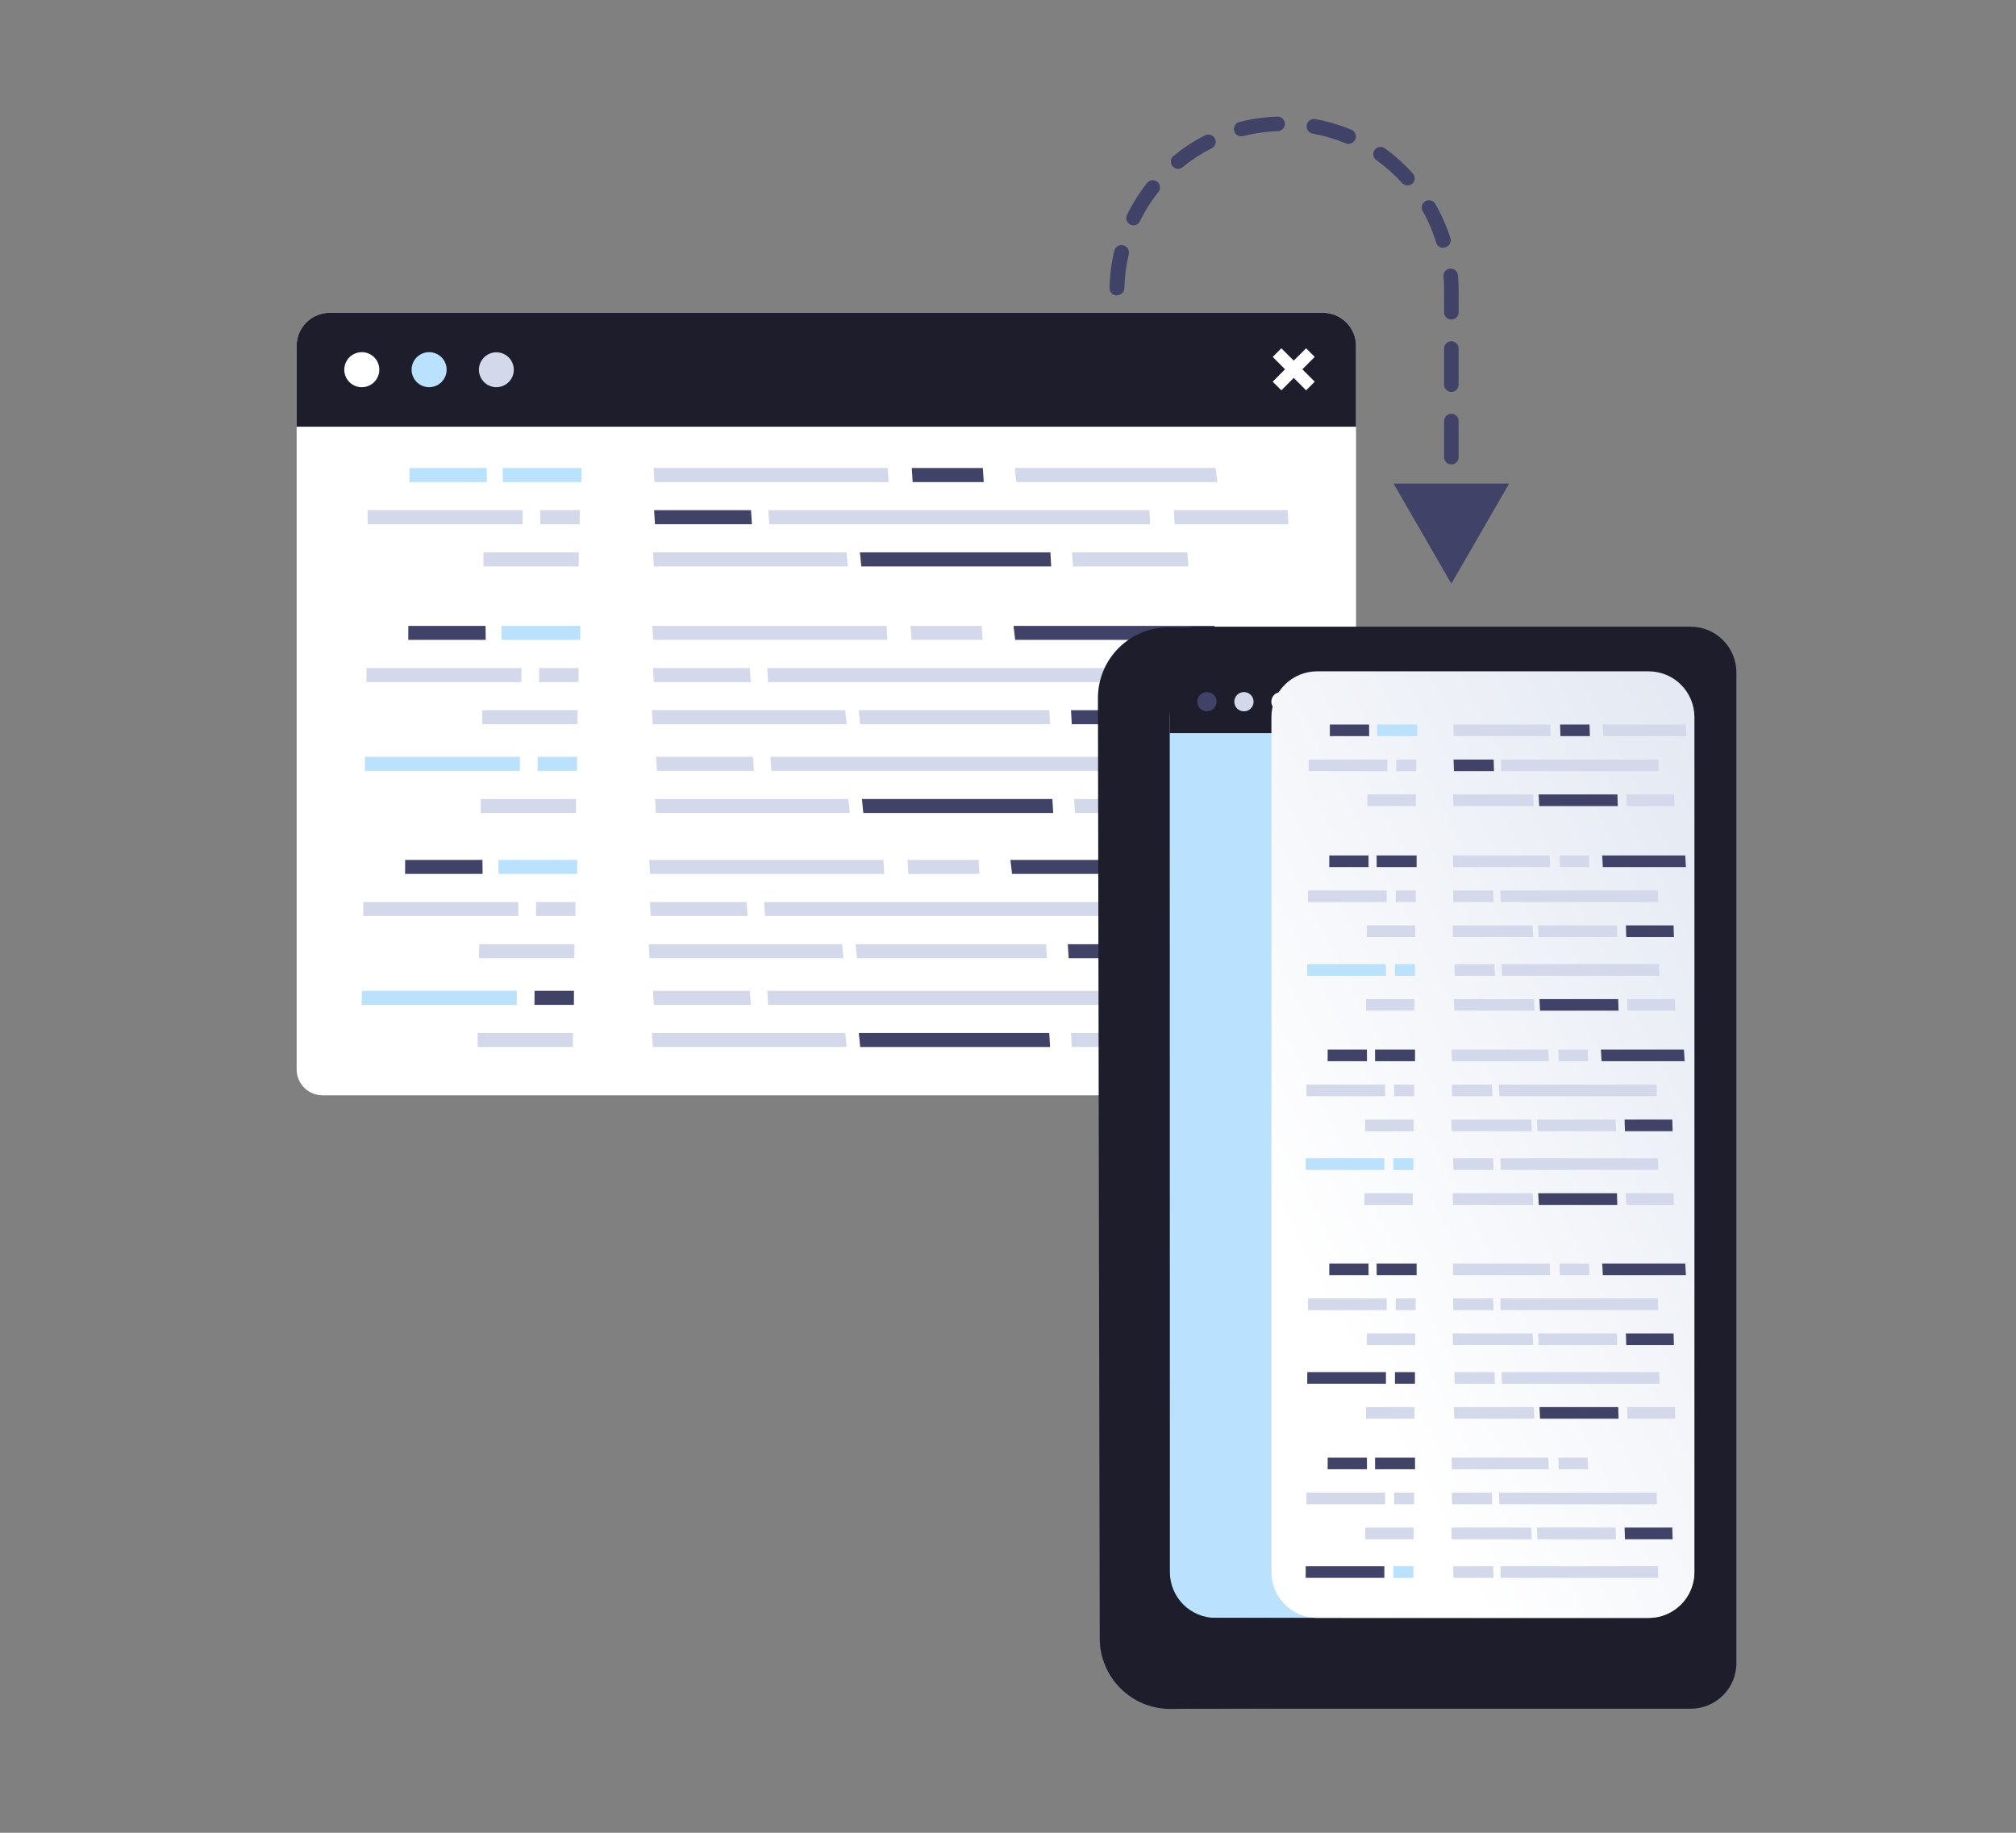 <svg width="242" height="220" viewBox="0 0 242 220" fill="none" xmlns="http://www.w3.org/2000/svg">
<rect x="0" y="0" width="242" height="220" fill="#808080" stroke="none"/>
<path d="M174.218 60.97C173.987 60.97 173.766 60.879 173.603 60.715C173.44 60.552 173.348 60.331 173.348 60.1V59.231C173.348 59 173.44 58.779 173.603 58.615C173.766 58.452 173.987 58.361 174.218 58.361C174.448 58.361 174.67 58.452 174.833 58.615C174.996 58.779 175.088 59 175.088 59.231V60.1C175.088 60.331 174.996 60.552 174.833 60.715C174.67 60.879 174.448 60.97 174.218 60.97ZM174.218 55.751C173.987 55.751 173.766 55.66 173.603 55.496C173.44 55.333 173.348 55.112 173.348 54.882V50.532C173.348 50.302 173.44 50.08 173.603 49.917C173.766 49.754 173.987 49.663 174.218 49.663C174.448 49.663 174.67 49.754 174.833 49.917C174.996 50.08 175.088 50.302 175.088 50.532V54.882C175.088 55.112 174.996 55.333 174.833 55.496C174.67 55.66 174.448 55.751 174.218 55.751ZM134.05 52.872C133.819 52.872 133.598 52.781 133.434 52.617C133.271 52.454 133.18 52.233 133.18 52.002V47.653C133.18 47.423 133.271 47.201 133.434 47.038C133.598 46.875 133.819 46.783 134.05 46.783C134.28 46.783 134.501 46.875 134.665 47.038C134.828 47.201 134.919 47.423 134.919 47.653V52.002C134.908 52.225 134.812 52.436 134.65 52.59C134.488 52.743 134.273 52.829 134.05 52.829V52.872ZM174.218 47.053C173.987 47.053 173.766 46.962 173.603 46.798C173.44 46.635 173.348 46.414 173.348 46.183V41.834C173.348 41.603 173.44 41.382 173.603 41.219C173.766 41.056 173.987 40.964 174.218 40.964C174.448 40.964 174.67 41.056 174.833 41.219C174.996 41.382 175.088 41.603 175.088 41.834V46.183C175.088 46.414 174.996 46.635 174.833 46.798C174.67 46.962 174.448 47.053 174.218 47.053ZM134.05 44.174C133.819 44.174 133.598 44.082 133.434 43.919C133.271 43.756 133.18 43.535 133.18 43.304V38.955C133.18 38.724 133.271 38.503 133.434 38.34C133.598 38.177 133.819 38.085 134.05 38.085C134.28 38.085 134.501 38.177 134.665 38.34C134.828 38.503 134.919 38.724 134.919 38.955V43.304C134.908 43.527 134.812 43.737 134.65 43.891C134.488 44.045 134.273 44.131 134.05 44.13V44.174ZM174.218 38.355C173.987 38.355 173.766 38.263 173.603 38.1C173.44 37.937 173.348 37.716 173.348 37.485V34.937C173.348 34.354 173.348 33.762 173.27 33.197C173.249 32.966 173.321 32.737 173.469 32.559C173.617 32.381 173.83 32.27 174.061 32.249C174.292 32.228 174.521 32.3 174.699 32.448C174.877 32.597 174.988 32.81 175.009 33.04C175.07 33.684 175.096 34.328 175.096 34.963V37.485C175.096 37.6 175.073 37.714 175.029 37.82C174.985 37.926 174.92 38.022 174.838 38.103C174.757 38.184 174.66 38.248 174.553 38.291C174.447 38.334 174.333 38.356 174.218 38.355ZM134.058 35.476C133.828 35.476 133.606 35.384 133.443 35.221C133.28 35.058 133.188 34.837 133.188 34.606C133.215 33.091 133.404 31.583 133.754 30.109C133.781 29.995 133.83 29.887 133.898 29.792C133.967 29.697 134.053 29.616 134.153 29.554C134.253 29.492 134.364 29.451 134.48 29.432C134.595 29.413 134.714 29.417 134.828 29.444C134.942 29.471 135.05 29.52 135.145 29.588C135.241 29.657 135.321 29.743 135.383 29.843C135.445 29.943 135.487 30.054 135.505 30.169C135.524 30.285 135.52 30.404 135.493 30.518C135.172 31.866 134.997 33.246 134.972 34.632C134.954 34.858 134.848 35.069 134.678 35.218C134.507 35.367 134.285 35.444 134.058 35.432V35.476ZM173.278 29.752C173.088 29.762 172.899 29.708 172.742 29.6C172.585 29.491 172.467 29.334 172.409 29.152C172.004 27.814 171.452 26.525 170.765 25.308C170.661 25.109 170.637 24.878 170.7 24.662C170.762 24.447 170.906 24.264 171.1 24.151C171.294 24.039 171.524 24.006 171.742 24.06C171.96 24.113 172.149 24.248 172.269 24.438C173.026 25.749 173.641 27.137 174.105 28.578C174.14 28.687 174.153 28.802 174.144 28.916C174.134 29.031 174.102 29.142 174.05 29.244C173.997 29.346 173.925 29.436 173.837 29.51C173.75 29.584 173.649 29.64 173.539 29.674C173.455 29.699 173.367 29.711 173.278 29.709V29.752ZM136.067 27.047C135.935 27.048 135.804 27.018 135.685 26.96C135.582 26.91 135.49 26.84 135.414 26.755C135.338 26.669 135.28 26.569 135.243 26.461C135.206 26.352 135.19 26.238 135.197 26.123C135.204 26.009 135.234 25.898 135.285 25.795C135.948 24.434 136.756 23.148 137.694 21.959C137.837 21.778 138.046 21.661 138.275 21.634C138.505 21.607 138.735 21.672 138.916 21.815C139.097 21.958 139.214 22.168 139.241 22.397C139.268 22.626 139.203 22.856 139.06 23.037C138.197 24.112 137.456 25.279 136.85 26.517C136.785 26.671 136.676 26.803 136.537 26.898C136.398 26.992 136.235 27.044 136.067 27.047ZM168.947 22.255C168.827 22.254 168.709 22.229 168.6 22.181C168.491 22.134 168.393 22.064 168.312 21.976C167.383 20.947 166.344 20.023 165.215 19.219C165.121 19.153 165.041 19.069 164.979 18.972C164.918 18.875 164.876 18.767 164.857 18.654C164.838 18.54 164.841 18.424 164.866 18.312C164.892 18.2 164.94 18.095 165.006 18.001C165.139 17.814 165.341 17.686 165.568 17.647C165.794 17.608 166.027 17.66 166.215 17.792C167.436 18.67 168.558 19.676 169.564 20.793C169.726 20.956 169.817 21.177 169.817 21.407C169.817 21.636 169.726 21.857 169.564 22.02C169.396 22.173 169.174 22.254 168.947 22.246V22.255ZM141.417 20.271C141.288 20.27 141.162 20.241 141.046 20.186C140.93 20.13 140.828 20.049 140.747 19.95C140.674 19.862 140.619 19.76 140.585 19.651C140.551 19.542 140.539 19.427 140.549 19.313C140.56 19.199 140.593 19.088 140.646 18.987C140.699 18.886 140.772 18.796 140.86 18.723C142.028 17.765 143.297 16.936 144.644 16.253C144.746 16.197 144.858 16.162 144.974 16.15C145.09 16.138 145.207 16.15 145.318 16.184C145.429 16.218 145.533 16.274 145.622 16.349C145.711 16.424 145.784 16.516 145.837 16.619C145.89 16.723 145.922 16.836 145.93 16.952C145.939 17.068 145.924 17.185 145.886 17.295C145.849 17.405 145.789 17.507 145.712 17.594C145.635 17.681 145.541 17.751 145.435 17.801C144.198 18.431 143.031 19.192 141.956 20.071C141.804 20.197 141.614 20.268 141.417 20.271ZM161.892 17.279C161.776 17.281 161.66 17.258 161.553 17.21C160.275 16.675 158.942 16.282 157.578 16.035C157.347 15.995 157.142 15.865 157.008 15.673C156.873 15.481 156.82 15.244 156.861 15.013C156.901 14.783 157.031 14.577 157.223 14.443C157.415 14.308 157.652 14.255 157.883 14.296C159.374 14.568 160.832 14.999 162.232 15.583C162.416 15.662 162.568 15.801 162.661 15.979C162.754 16.156 162.783 16.36 162.743 16.556C162.703 16.753 162.597 16.929 162.442 17.056C162.287 17.183 162.093 17.253 161.892 17.253V17.279ZM149.106 16.357C148.875 16.386 148.643 16.322 148.459 16.179C148.276 16.037 148.156 15.827 148.128 15.596C148.099 15.365 148.163 15.133 148.305 14.949C148.448 14.766 148.658 14.646 148.889 14.618C150.354 14.247 151.857 14.04 153.368 14C153.599 14 153.82 14.092 153.983 14.255C154.146 14.418 154.238 14.639 154.238 14.87C154.238 15.101 154.146 15.322 153.983 15.485C153.82 15.648 153.599 15.74 153.368 15.74C151.98 15.792 150.601 15.99 149.254 16.331C149.205 16.344 149.156 16.353 149.106 16.357Z" fill="#414267"/>
<path d="M167.285 58.047L174.218 70.059L181.159 58.047H167.285Z" fill="#414267"/>
<path d="M162.779 41.512V128.372C162.779 128.781 162.698 129.185 162.542 129.563C162.385 129.94 162.155 130.283 161.866 130.571C161.577 130.86 161.234 131.088 160.856 131.244C160.478 131.399 160.073 131.479 159.665 131.478H38.717C37.893 131.478 37.103 131.15 36.521 130.568C35.938 129.986 35.611 129.196 35.611 128.372V41.521C35.611 40.468 36.029 39.459 36.773 38.713C37.516 37.968 38.525 37.548 39.578 37.546H158.804C159.325 37.545 159.842 37.647 160.324 37.845C160.806 38.044 161.245 38.336 161.614 38.705C161.983 39.073 162.276 39.511 162.476 39.992C162.676 40.474 162.779 40.991 162.779 41.512Z" fill="white"/>
<path d="M162.779 51.219H35.611V41.512C35.611 40.46 36.029 39.452 36.773 38.708C37.517 37.964 38.526 37.546 39.578 37.546H158.804C159.856 37.546 160.866 37.964 161.611 38.707C162.357 39.451 162.776 40.459 162.779 41.512V51.219Z" fill="#1D1D2C"/>
<path d="M57.487 44.382C57.487 43.968 57.61 43.562 57.841 43.218C58.071 42.873 58.398 42.604 58.781 42.446C59.164 42.287 59.586 42.245 59.992 42.326C60.399 42.407 60.773 42.607 61.066 42.9C61.359 43.193 61.559 43.567 61.639 43.973C61.72 44.38 61.679 44.802 61.52 45.185C61.362 45.568 61.093 45.895 60.748 46.125C60.404 46.356 59.998 46.479 59.584 46.479C59.028 46.476 58.496 46.255 58.104 45.862C57.711 45.469 57.49 44.938 57.487 44.382Z" fill="#D3D8EA"/>
<path d="M49.407 44.383C49.406 43.966 49.528 43.558 49.758 43.211C49.989 42.863 50.318 42.592 50.703 42.431C51.088 42.271 51.512 42.229 51.921 42.31C52.33 42.391 52.706 42.591 53.001 42.886C53.295 43.181 53.496 43.557 53.577 43.966C53.658 44.375 53.616 44.799 53.455 45.184C53.295 45.569 53.024 45.898 52.676 46.128C52.329 46.359 51.921 46.481 51.504 46.479C50.948 46.477 50.416 46.256 50.024 45.863C49.631 45.47 49.41 44.938 49.407 44.383Z" fill="#BAE1FD"/>
<path d="M41.326 44.383C41.325 43.967 41.446 43.559 41.676 43.212C41.906 42.865 42.234 42.594 42.618 42.433C43.002 42.272 43.425 42.229 43.833 42.308C44.242 42.388 44.618 42.587 44.913 42.88C45.209 43.173 45.411 43.547 45.494 43.955C45.577 44.363 45.537 44.787 45.379 45.172C45.221 45.557 44.953 45.887 44.608 46.12C44.263 46.353 43.856 46.478 43.44 46.479C43.163 46.481 42.889 46.427 42.634 46.322C42.378 46.218 42.145 46.064 41.949 45.869C41.753 45.674 41.597 45.443 41.49 45.188C41.383 44.933 41.327 44.66 41.326 44.383Z" fill="white"/>
<path d="M152.776 42.843L153.811 41.808L155.299 43.286L156.786 41.808L157.821 42.843L156.334 44.33L157.821 45.818L156.786 46.853L155.299 45.365L153.811 46.853L152.776 45.818L154.255 44.33L152.776 42.843Z" fill="white"/>
<path d="M78.45 56.178L78.555 57.865H106.667L106.563 56.178H78.45Z" fill="#D3D8EA"/>
<path d="M92.237 61.239L92.35 62.927H138.068L137.964 61.239H92.237Z" fill="#D3D8EA"/>
<path d="M78.519 61.239L78.624 62.927H90.262L90.149 61.239H78.519Z" fill="#414267"/>
<path d="M78.39 66.302L78.494 67.989H101.77L101.605 66.302H78.39Z" fill="#D3D8EA"/>
<path d="M103.223 66.302L103.388 67.989H126.186L126.09 66.302H103.223Z" fill="#414267"/>
<path d="M58.036 66.302L58.027 67.989H69.466L69.474 66.302H58.036Z" fill="#D3D8EA"/>
<path d="M44.136 61.239L44.127 62.927H62.732V61.239H44.136Z" fill="#D3D8EA"/>
<path d="M64.863 61.239L64.855 62.927H69.586L69.595 61.239H64.863Z" fill="#D3D8EA"/>
<path d="M60.341 56.178L60.358 57.865H69.796L69.813 56.178H60.341Z" fill="#BAE1FD"/>
<path d="M49.155 56.178L49.147 57.865H58.445L58.427 56.178H49.155Z" fill="#BAE1FD"/>
<path d="M57.896 85.247L57.888 86.934H69.317L69.335 85.247H57.896Z" fill="#D3D8EA"/>
<path d="M43.997 80.192L43.98 81.871H62.585L62.594 80.192H43.997Z" fill="#D3D8EA"/>
<path d="M64.725 80.192L64.716 81.871H69.448L69.456 80.192H64.725Z" fill="#D3D8EA"/>
<path d="M57.714 95.911L57.705 97.59H69.135L69.152 95.911H57.714Z" fill="#D3D8EA"/>
<path d="M43.814 90.848L43.806 92.526H62.402L62.411 90.848H43.814Z" fill="#BAE1FD"/>
<path d="M64.542 90.848L64.533 92.526H69.265L69.274 90.848H64.542Z" fill="#BAE1FD"/>
<path d="M60.201 75.131L60.219 76.81H69.656L69.665 75.131H60.201Z" fill="#BAE1FD"/>
<path d="M49.016 75.131L49.007 76.81H58.305L58.288 75.131H49.016Z" fill="#414267"/>
<path d="M109.45 56.178L109.555 57.865H118.087L117.983 56.178H109.45Z" fill="#414267"/>
<path d="M140.912 61.239L141.008 62.927H154.664L154.56 61.239H140.912Z" fill="#D3D8EA"/>
<path d="M128.7 66.302L128.796 67.989H142.643L142.539 66.302H128.7Z" fill="#D3D8EA"/>
<path d="M121.811 56.178L122.011 57.865H146.122L145.922 56.178H121.811Z" fill="#D3D8EA"/>
<path d="M78.311 75.131L78.407 76.81H106.52L106.424 75.131H78.311Z" fill="#D3D8EA"/>
<path d="M92.098 80.192L92.202 81.871H137.928L137.824 80.192H92.098Z" fill="#D3D8EA"/>
<path d="M78.381 80.192L78.485 81.871H90.123L90.01 80.192H78.381Z" fill="#D3D8EA"/>
<path d="M78.25 85.247L78.354 86.934H101.631L101.457 85.247H78.25Z" fill="#D3D8EA"/>
<path d="M103.083 85.247L103.248 86.934H126.046L125.951 85.247H103.083Z" fill="#D3D8EA"/>
<path d="M109.312 75.131L109.416 76.81H117.949L117.844 75.131H109.312Z" fill="#D3D8EA"/>
<path d="M140.772 80.192L140.868 81.871H154.524L154.42 80.192H140.772Z" fill="#D3D8EA"/>
<path d="M128.561 85.247L128.656 86.934H142.504L142.399 85.247H128.561Z" fill="#414267"/>
<path d="M92.481 90.848L92.585 92.526H138.303L138.207 90.848H92.481Z" fill="#D3D8EA"/>
<path d="M78.764 90.848L78.868 92.526H90.498L90.393 90.848H78.764Z" fill="#D3D8EA"/>
<path d="M78.633 95.911L78.737 97.59H102.005L101.84 95.911H78.633Z" fill="#D3D8EA"/>
<path d="M103.467 95.911L103.632 97.59H126.43L126.326 95.911H103.467Z" fill="#414267"/>
<path d="M141.146 90.848L141.251 92.526H154.907L154.803 90.848H141.146Z" fill="#414267"/>
<path d="M128.935 95.911L129.039 97.59H142.886L142.782 95.911H128.935Z" fill="#D3D8EA"/>
<path d="M121.663 75.131L121.863 76.81H145.975L145.774 75.131H121.663Z" fill="#414267"/>
<path d="M57.522 113.342L57.505 115.021H68.943L68.96 113.342H57.522Z" fill="#D3D8EA"/>
<path d="M43.614 108.279L43.605 109.958H62.211L62.22 108.279H43.614Z" fill="#D3D8EA"/>
<path d="M64.35 108.279L64.342 109.958H69.074L69.082 108.279H64.35Z" fill="#D3D8EA"/>
<path d="M57.34 123.997L57.322 125.676H68.76L68.778 123.997H57.34Z" fill="#D3D8EA"/>
<path d="M43.44 118.935L43.423 120.622H62.028L62.037 118.935H43.44Z" fill="#BAE1FD"/>
<path d="M64.168 118.935L64.159 120.622H68.891L68.9 118.935H64.168Z" fill="#414267"/>
<path d="M59.827 103.218L59.844 104.897H69.282L69.291 103.218H59.827Z" fill="#BAE1FD"/>
<path d="M48.641 103.218L48.624 104.897H57.931L57.914 103.218H48.641Z" fill="#414267"/>
<path d="M77.929 103.218L78.033 104.897H106.146L106.05 103.218H77.929Z" fill="#D3D8EA"/>
<path d="M91.724 108.279L91.828 109.958H137.546L137.45 108.279H91.724Z" fill="#D3D8EA"/>
<path d="M78.007 108.279L78.111 109.958H89.741L89.636 108.279H78.007Z" fill="#D3D8EA"/>
<path d="M77.876 113.342L77.98 115.021H101.248L101.083 113.342H77.876Z" fill="#D3D8EA"/>
<path d="M102.71 113.342L102.875 115.021H125.673L125.569 113.342H102.71Z" fill="#D3D8EA"/>
<path d="M108.938 103.218L109.042 104.897H117.575L117.47 103.218H108.938Z" fill="#D3D8EA"/>
<path d="M140.39 108.279L140.494 109.958H154.15L154.046 108.279H140.39Z" fill="#D3D8EA"/>
<path d="M128.178 113.342L128.282 115.021H142.13L142.025 113.342H128.178Z" fill="#414267"/>
<path d="M92.098 118.935L92.211 120.622H137.928L137.833 118.935H92.098Z" fill="#D3D8EA"/>
<path d="M78.39 118.935L78.485 120.622H90.124L90.019 118.935H78.39Z" fill="#D3D8EA"/>
<path d="M78.259 123.997L78.363 125.676H101.631L101.466 123.997H78.259Z" fill="#D3D8EA"/>
<path d="M103.092 123.997L103.257 125.676H126.055L125.951 123.997H103.092Z" fill="#414267"/>
<path d="M140.772 118.935L140.877 120.622H154.533L154.429 118.935H140.772Z" fill="#414267"/>
<path d="M128.561 123.997L128.665 125.676H142.504L142.408 123.997H128.561Z" fill="#D3D8EA"/>
<path d="M121.289 103.218L121.489 104.897H145.6L145.4 103.218H121.289Z" fill="#414267"/>
<path d="M204.431 79.882L138.203 80.009L138.43 198.33L204.658 198.203L204.431 79.882Z" fill="#BAE1FD"/>
<path d="M204.252 80.054L204.479 198.019L138.598 198.158L138.372 80.184L204.252 80.054ZM204.6 79.706L138.024 79.837L138.251 198.506L204.826 198.375L204.6 79.706Z" fill="#1D1D2C"/>
<path d="M140.32 75.296L178.81 75.522V80.515H159.317L145.4 80.593C143.152 80.598 140.998 81.495 139.411 83.086C137.824 84.678 136.934 86.835 136.937 89.083L137.119 185.754C137.121 186.868 137.343 187.969 137.772 188.997C138.2 190.025 138.827 190.958 139.616 191.743C140.405 192.528 141.341 193.15 142.371 193.573C143.401 193.996 144.504 194.212 145.617 194.209L179.001 194.278V204.777L140.503 205.134C139.39 205.137 138.287 204.921 137.258 204.498C136.229 204.075 135.293 203.453 134.504 202.667C133.716 201.882 133.09 200.949 132.663 199.921C132.235 198.894 132.014 197.792 132.013 196.679L131.796 83.751C131.8 82.636 132.025 81.533 132.455 80.504C132.886 79.476 133.515 78.543 134.307 77.758C135.099 76.973 136.037 76.351 137.069 75.929C138.1 75.506 139.205 75.291 140.32 75.296Z" fill="#1D1D2C"/>
<path d="M135.319 83.725V196.653C135.319 198.803 136.136 200.872 137.604 202.441C139.072 204.011 141.082 204.964 143.226 205.108H143.8H202.948C203.669 205.109 204.383 204.968 205.05 204.692C205.716 204.417 206.321 204.013 206.831 203.503C207.341 202.993 207.745 202.387 208.021 201.721C208.296 201.055 208.437 200.34 208.436 199.619V80.724C208.436 79.266 207.857 77.868 206.826 76.837C205.795 75.806 204.397 75.227 202.939 75.227H143.791H143.2C141.054 75.381 139.047 76.344 137.584 77.922C136.121 79.499 135.312 81.573 135.319 83.725ZM140.417 86.091C140.417 84.633 140.996 83.234 142.027 82.204C143.058 81.172 144.456 80.593 145.914 80.593H197.885C198.606 80.593 199.32 80.735 199.986 81.011C200.652 81.287 201.257 81.691 201.766 82.201C202.276 82.711 202.68 83.316 202.956 83.981C203.232 84.647 203.374 85.361 203.374 86.082V188.72C203.374 189.441 203.232 190.155 202.956 190.821C202.68 191.487 202.276 192.092 201.766 192.601C201.257 193.111 200.652 193.515 199.986 193.791C199.32 194.067 198.606 194.209 197.885 194.209H145.931C144.475 194.209 143.078 193.631 142.047 192.602C141.016 191.573 140.436 190.177 140.434 188.72L140.417 86.091Z" fill="#1D1D2C"/>
<path d="M164.971 202.22H179.089C179.77 202.204 180.418 201.922 180.895 201.434C181.371 200.946 181.637 200.292 181.637 199.61C181.637 199.274 181.571 198.941 181.442 198.631C181.312 198.32 181.123 198.039 180.885 197.802C180.646 197.565 180.363 197.378 180.052 197.251C179.741 197.124 179.407 197.059 179.071 197.062H164.963C164.626 197.062 164.293 197.128 163.982 197.257C163.671 197.386 163.389 197.575 163.151 197.814C162.914 198.052 162.726 198.335 162.598 198.646C162.47 198.958 162.404 199.291 162.406 199.628C162.401 199.967 162.464 200.304 162.591 200.619C162.718 200.934 162.906 201.22 163.145 201.461C163.384 201.703 163.669 201.894 163.982 202.024C164.296 202.154 164.632 202.221 164.971 202.22Z" fill="#1D1D2C"/>
<path d="M140.416 87.996H203.399V82.655C203.399 82.368 203.343 82.083 203.232 81.817C203.122 81.552 202.961 81.311 202.757 81.108C202.553 80.905 202.312 80.745 202.046 80.635C201.78 80.526 201.495 80.471 201.208 80.472H142.599C142.312 80.471 142.027 80.526 141.761 80.635C141.495 80.745 141.253 80.905 141.05 81.108C140.846 81.311 140.685 81.552 140.574 81.817C140.464 82.083 140.407 82.368 140.407 82.655L140.416 87.996Z" fill="#1D1D2C"/>
<path d="M199.86 83.386L199.286 82.82L198.468 83.638L197.65 82.82L197.076 83.386L197.894 84.203L197.076 85.021L197.65 85.595L198.468 84.777L199.286 85.595L199.86 85.021L199.042 84.203L199.86 83.386Z" fill="white"/>
<path d="M152.611 84.229C152.611 84 152.679 83.777 152.806 83.586C152.933 83.396 153.114 83.248 153.325 83.16C153.537 83.073 153.769 83.05 153.994 83.094C154.218 83.139 154.424 83.249 154.586 83.411C154.748 83.573 154.858 83.779 154.903 84.003C154.947 84.228 154.925 84.46 154.837 84.672C154.749 84.883 154.601 85.064 154.411 85.191C154.221 85.318 153.997 85.386 153.768 85.386C153.461 85.386 153.167 85.264 152.95 85.047C152.733 84.83 152.611 84.536 152.611 84.229Z" fill="white"/>
<path d="M148.166 84.229C148.166 84 148.234 83.777 148.361 83.586C148.488 83.396 148.669 83.248 148.88 83.16C149.092 83.073 149.324 83.05 149.549 83.094C149.773 83.139 149.979 83.249 150.141 83.411C150.303 83.573 150.413 83.779 150.458 84.003C150.502 84.228 150.479 84.46 150.392 84.672C150.304 84.883 150.156 85.064 149.966 85.191C149.775 85.318 149.552 85.386 149.323 85.386C149.171 85.387 149.02 85.358 148.879 85.3C148.738 85.243 148.61 85.157 148.502 85.05C148.395 84.942 148.309 84.814 148.252 84.673C148.194 84.532 148.165 84.381 148.166 84.229Z" fill="#D3D8EA"/>
<path d="M143.722 84.229C143.722 84 143.79 83.777 143.917 83.586C144.044 83.396 144.224 83.248 144.436 83.16C144.647 83.073 144.88 83.05 145.104 83.094C145.329 83.139 145.535 83.249 145.697 83.411C145.858 83.573 145.969 83.779 146.013 84.003C146.058 84.228 146.035 84.46 145.947 84.672C145.86 84.883 145.712 85.064 145.521 85.191C145.331 85.318 145.107 85.386 144.879 85.386C144.726 85.387 144.575 85.358 144.434 85.3C144.294 85.243 144.166 85.157 144.058 85.05C143.95 84.942 143.865 84.814 143.807 84.673C143.75 84.532 143.721 84.381 143.722 84.229Z" fill="#414267"/>
<path d="M203.4 188.711C203.4 190.168 202.822 191.564 201.793 192.595C200.764 193.626 199.368 194.206 197.912 194.208H158.117C156.659 194.208 155.261 193.629 154.23 192.598C153.199 191.567 152.62 190.169 152.62 188.711V86.073C152.619 85.352 152.76 84.637 153.036 83.971C153.311 83.304 153.715 82.699 154.225 82.189C154.735 81.679 155.341 81.275 156.007 80.999C156.673 80.724 157.388 80.583 158.109 80.584H197.912C199.368 80.586 200.764 81.166 201.793 82.197C202.822 83.228 203.4 84.625 203.4 86.081V188.711Z" fill="url(#paint0_linear_2117_16280)"/>
<path d="M174.461 86.969L174.504 88.361H186.125L186.082 86.969H174.461Z" fill="#D3D8EA"/>
<path d="M180.158 91.17L180.202 92.562H199.103L199.059 91.17H180.158Z" fill="#D3D8EA"/>
<path d="M174.487 91.17L174.531 92.562H179.341L179.297 91.17H174.487Z" fill="#414267"/>
<path d="M174.435 95.363L174.478 96.764H184.098L184.029 95.363H174.435Z" fill="#D3D8EA"/>
<path d="M184.698 95.363L184.768 96.764H194.197L194.153 95.363H184.698Z" fill="#414267"/>
<path d="M164.145 95.363V96.764H169.946L169.955 95.363H164.145Z" fill="#D3D8EA"/>
<path d="M157.091 91.17L157.082 92.562H166.528L166.537 91.17H157.091Z" fill="#D3D8EA"/>
<path d="M167.615 91.17L167.606 92.562H170.016V91.17H167.615Z" fill="#D3D8EA"/>
<path d="M165.319 86.969L165.328 88.361H170.121L170.129 86.969H165.319Z" fill="#BAE1FD"/>
<path d="M159.639 86.969L159.63 88.361H164.353L164.344 86.969H159.639Z" fill="#414267"/>
<path d="M164.075 111.081L164.066 112.481H169.877L169.885 111.081H164.075Z" fill="#D3D8EA"/>
<path d="M157.02 106.888L157.012 108.279H166.458V106.888H157.02Z" fill="#D3D8EA"/>
<path d="M167.546 106.888L167.537 108.279H169.938L169.947 106.888H167.546Z" fill="#D3D8EA"/>
<path d="M163.979 119.927V121.318H169.781L169.79 119.927H163.979Z" fill="#D3D8EA"/>
<path d="M156.926 115.726L156.917 117.126H166.363L166.372 115.726H156.926Z" fill="#BAE1FD"/>
<path d="M167.45 115.726V117.126H169.851V115.726H167.45Z" fill="#BAE1FD"/>
<path d="M165.249 102.687L165.258 104.078H170.05V102.687H165.249Z" fill="#414267"/>
<path d="M159.569 102.687L159.561 104.078H164.284L164.275 102.687H159.569Z" fill="#414267"/>
<path d="M187.273 86.969L187.317 88.361H190.848L190.805 86.969H187.273Z" fill="#414267"/>
<path d="M195.232 95.363L195.276 96.764H200.999L200.956 95.363H195.232Z" fill="#D3D8EA"/>
<path d="M192.388 86.969L192.466 88.361H202.434L202.347 86.969H192.388Z" fill="#D3D8EA"/>
<path d="M174.399 102.687L174.443 104.078H186.064L186.02 102.687H174.399Z" fill="#D3D8EA"/>
<path d="M180.098 106.888L180.141 108.279H199.051L199.008 106.888H180.098Z" fill="#D3D8EA"/>
<path d="M174.426 106.888L174.469 108.279H179.279L179.236 106.888H174.426Z" fill="#D3D8EA"/>
<path d="M174.374 111.081L174.418 112.481H184.038L183.968 111.081H174.374Z" fill="#D3D8EA"/>
<path d="M184.638 111.081L184.707 112.481H194.136L194.093 111.081H184.638Z" fill="#D3D8EA"/>
<path d="M187.221 102.687L187.256 104.078H190.787L190.743 102.687H187.221Z" fill="#D3D8EA"/>
<path d="M195.171 111.081L195.214 112.481H200.938L200.894 111.081H195.171Z" fill="#414267"/>
<path d="M180.254 115.726L180.297 117.126H199.207L199.164 115.726H180.254Z" fill="#D3D8EA"/>
<path d="M174.592 115.726L174.627 117.126H179.445L179.393 115.726H174.592Z" fill="#D3D8EA"/>
<path d="M174.53 119.927L174.574 121.318H184.194L184.133 119.927H174.53Z" fill="#D3D8EA"/>
<path d="M184.803 119.927L184.864 121.318H194.292L194.249 119.927H184.803Z" fill="#414267"/>
<path d="M195.328 119.927L195.372 121.318H201.095L201.052 119.927H195.328Z" fill="#D3D8EA"/>
<path d="M192.327 102.687L192.405 104.078H202.374L202.295 102.687H192.327Z" fill="#414267"/>
<path d="M163.884 134.392L163.875 135.783H169.685L169.694 134.392H163.884Z" fill="#D3D8EA"/>
<path d="M156.83 130.19L156.821 131.582H166.268V130.19H156.83Z" fill="#D3D8EA"/>
<path d="M167.354 130.19L167.346 131.582H169.746L169.755 130.19H167.354Z" fill="#D3D8EA"/>
<path d="M163.797 143.229L163.788 144.63H169.59L169.598 143.229H163.797Z" fill="#D3D8EA"/>
<path d="M156.734 139.028V140.429H166.172L166.181 139.028H156.734Z" fill="#BAE1FD"/>
<path d="M167.259 139.028V140.429H169.659L169.668 139.028H167.259Z" fill="#BAE1FD"/>
<path d="M165.058 125.989L165.066 127.381H169.859V125.989H165.058Z" fill="#414267"/>
<path d="M159.378 125.989L159.369 127.381H164.092L164.084 125.989H159.378Z" fill="#414267"/>
<path d="M174.243 125.989L174.287 127.381H185.907L185.864 125.989H174.243Z" fill="#D3D8EA"/>
<path d="M179.94 130.19L179.993 131.582H198.894L198.85 130.19H179.94Z" fill="#D3D8EA"/>
<path d="M174.278 130.19L174.313 131.582H179.132L179.08 130.19H174.278Z" fill="#D3D8EA"/>
<path d="M174.217 134.392L174.26 135.783H183.88L183.811 134.392H174.217Z" fill="#D3D8EA"/>
<path d="M184.49 134.392L184.56 135.783H193.98L193.936 134.392H184.49Z" fill="#D3D8EA"/>
<path d="M187.064 125.989L187.108 127.381H190.631L190.587 125.989H187.064Z" fill="#D3D8EA"/>
<path d="M195.015 134.392L195.058 135.783H200.782L200.738 134.392H195.015Z" fill="#414267"/>
<path d="M180.105 139.028L180.149 140.429H199.05L199.007 139.028H180.105Z" fill="#D3D8EA"/>
<path d="M174.435 139.028L174.478 140.429H179.288L179.236 139.028H174.435Z" fill="#D3D8EA"/>
<path d="M174.383 143.229L174.418 144.63H184.046L183.977 143.229H174.383Z" fill="#D3D8EA"/>
<path d="M184.646 143.229L184.716 144.63H194.136L194.101 143.229H184.646Z" fill="#414267"/>
<path d="M195.171 143.229L195.214 144.63H200.938L200.894 143.229H195.171Z" fill="#D3D8EA"/>
<path d="M192.17 125.989L192.257 127.381H202.225L202.138 125.989H192.17Z" fill="#414267"/>
<path d="M164.075 160.06L164.066 161.46H169.877L169.885 160.06H164.075Z" fill="#D3D8EA"/>
<path d="M157.02 155.858L157.012 157.259H166.458V155.858H157.02Z" fill="#D3D8EA"/>
<path d="M167.546 155.858L167.537 157.259H169.938L169.947 155.858H167.546Z" fill="#D3D8EA"/>
<path d="M163.979 168.906V170.298H169.781L169.79 168.906H163.979Z" fill="#D3D8EA"/>
<path d="M156.926 164.704L156.917 166.096H166.363L166.372 164.704H156.926Z" fill="#414267"/>
<path d="M167.45 164.704V166.096H169.851V164.704H167.45Z" fill="#414267"/>
<path d="M165.249 151.666L165.258 153.058H170.05V151.666H165.249Z" fill="#414267"/>
<path d="M159.569 151.666L159.561 153.058H164.284L164.275 151.666H159.569Z" fill="#414267"/>
<path d="M174.399 151.666L174.443 153.058H186.064L186.02 151.666H174.399Z" fill="#D3D8EA"/>
<path d="M180.098 155.858L180.141 157.259H199.051L199.008 155.858H180.098Z" fill="#D3D8EA"/>
<path d="M174.426 155.858L174.469 157.259H179.279L179.236 155.858H174.426Z" fill="#D3D8EA"/>
<path d="M174.374 160.06L174.418 161.46H184.038L183.968 160.06H174.374Z" fill="#D3D8EA"/>
<path d="M184.638 160.06L184.707 161.46H194.136L194.093 160.06H184.638Z" fill="#D3D8EA"/>
<path d="M187.221 151.666L187.256 153.058H190.787L190.743 151.666H187.221Z" fill="#D3D8EA"/>
<path d="M195.171 160.06L195.214 161.46H200.938L200.894 160.06H195.171Z" fill="#414267"/>
<path d="M180.254 164.704L180.297 166.096H199.207L199.164 164.704H180.254Z" fill="#D3D8EA"/>
<path d="M174.592 164.704L174.627 166.096H179.445L179.393 164.704H174.592Z" fill="#D3D8EA"/>
<path d="M174.53 168.906L174.574 170.298H184.194L184.133 168.906H174.53Z" fill="#D3D8EA"/>
<path d="M184.803 168.906L184.864 170.298H194.292L194.249 168.906H184.803Z" fill="#414267"/>
<path d="M195.328 168.906L195.372 170.298H201.095L201.052 168.906H195.328Z" fill="#D3D8EA"/>
<path d="M192.327 151.666L192.405 153.058H202.374L202.295 151.666H192.327Z" fill="#414267"/>
<path d="M163.884 183.363L163.875 184.764H169.685L169.694 183.363H163.884Z" fill="#D3D8EA"/>
<path d="M156.83 179.162L156.821 180.563H166.268V179.162H156.83Z" fill="#D3D8EA"/>
<path d="M167.354 179.162L167.346 180.563H169.746L169.755 179.162H167.354Z" fill="#D3D8EA"/>
<path d="M156.734 188.008V189.4H166.172L166.181 188.008H156.734Z" fill="#414267"/>
<path d="M167.259 188.008V189.4H169.659L169.668 188.008H167.259Z" fill="#BAE1FD"/>
<path d="M165.058 174.969L165.066 176.36H169.859V174.969H165.058Z" fill="#414267"/>
<path d="M159.378 174.969L159.369 176.36H164.092L164.084 174.969H159.378Z" fill="#414267"/>
<path d="M174.243 174.969L174.287 176.36H185.907L185.864 174.969H174.243Z" fill="#D3D8EA"/>
<path d="M179.94 179.162L179.993 180.563H198.894L198.85 179.162H179.94Z" fill="#D3D8EA"/>
<path d="M174.278 179.162L174.313 180.563H179.132L179.08 179.162H174.278Z" fill="#D3D8EA"/>
<path d="M174.217 183.363L174.26 184.764H183.88L183.811 183.363H174.217Z" fill="#D3D8EA"/>
<path d="M184.49 183.363L184.56 184.764H193.98L193.936 183.363H184.49Z" fill="#D3D8EA"/>
<path d="M187.064 174.969L187.108 176.36H190.631L190.587 174.969H187.064Z" fill="#D3D8EA"/>
<path d="M195.015 183.363L195.058 184.764H200.782L200.738 183.363H195.015Z" fill="#414267"/>
<path d="M180.105 188.008L180.149 189.4H199.05L199.007 188.008H180.105Z" fill="#D3D8EA"/>
<path d="M174.435 188.008L174.478 189.4H179.288L179.236 188.008H174.435Z" fill="#D3D8EA"/>
<defs>
<linearGradient id="paint0_linear_2117_16280" x1="154.516" y1="149.578" x2="258.729" y2="95.545" gradientUnits="userSpaceOnUse">
<stop stop-color="white"/>
<stop offset="1" stop-color="#D3DBEB"/>
</linearGradient>
</defs>
</svg>
